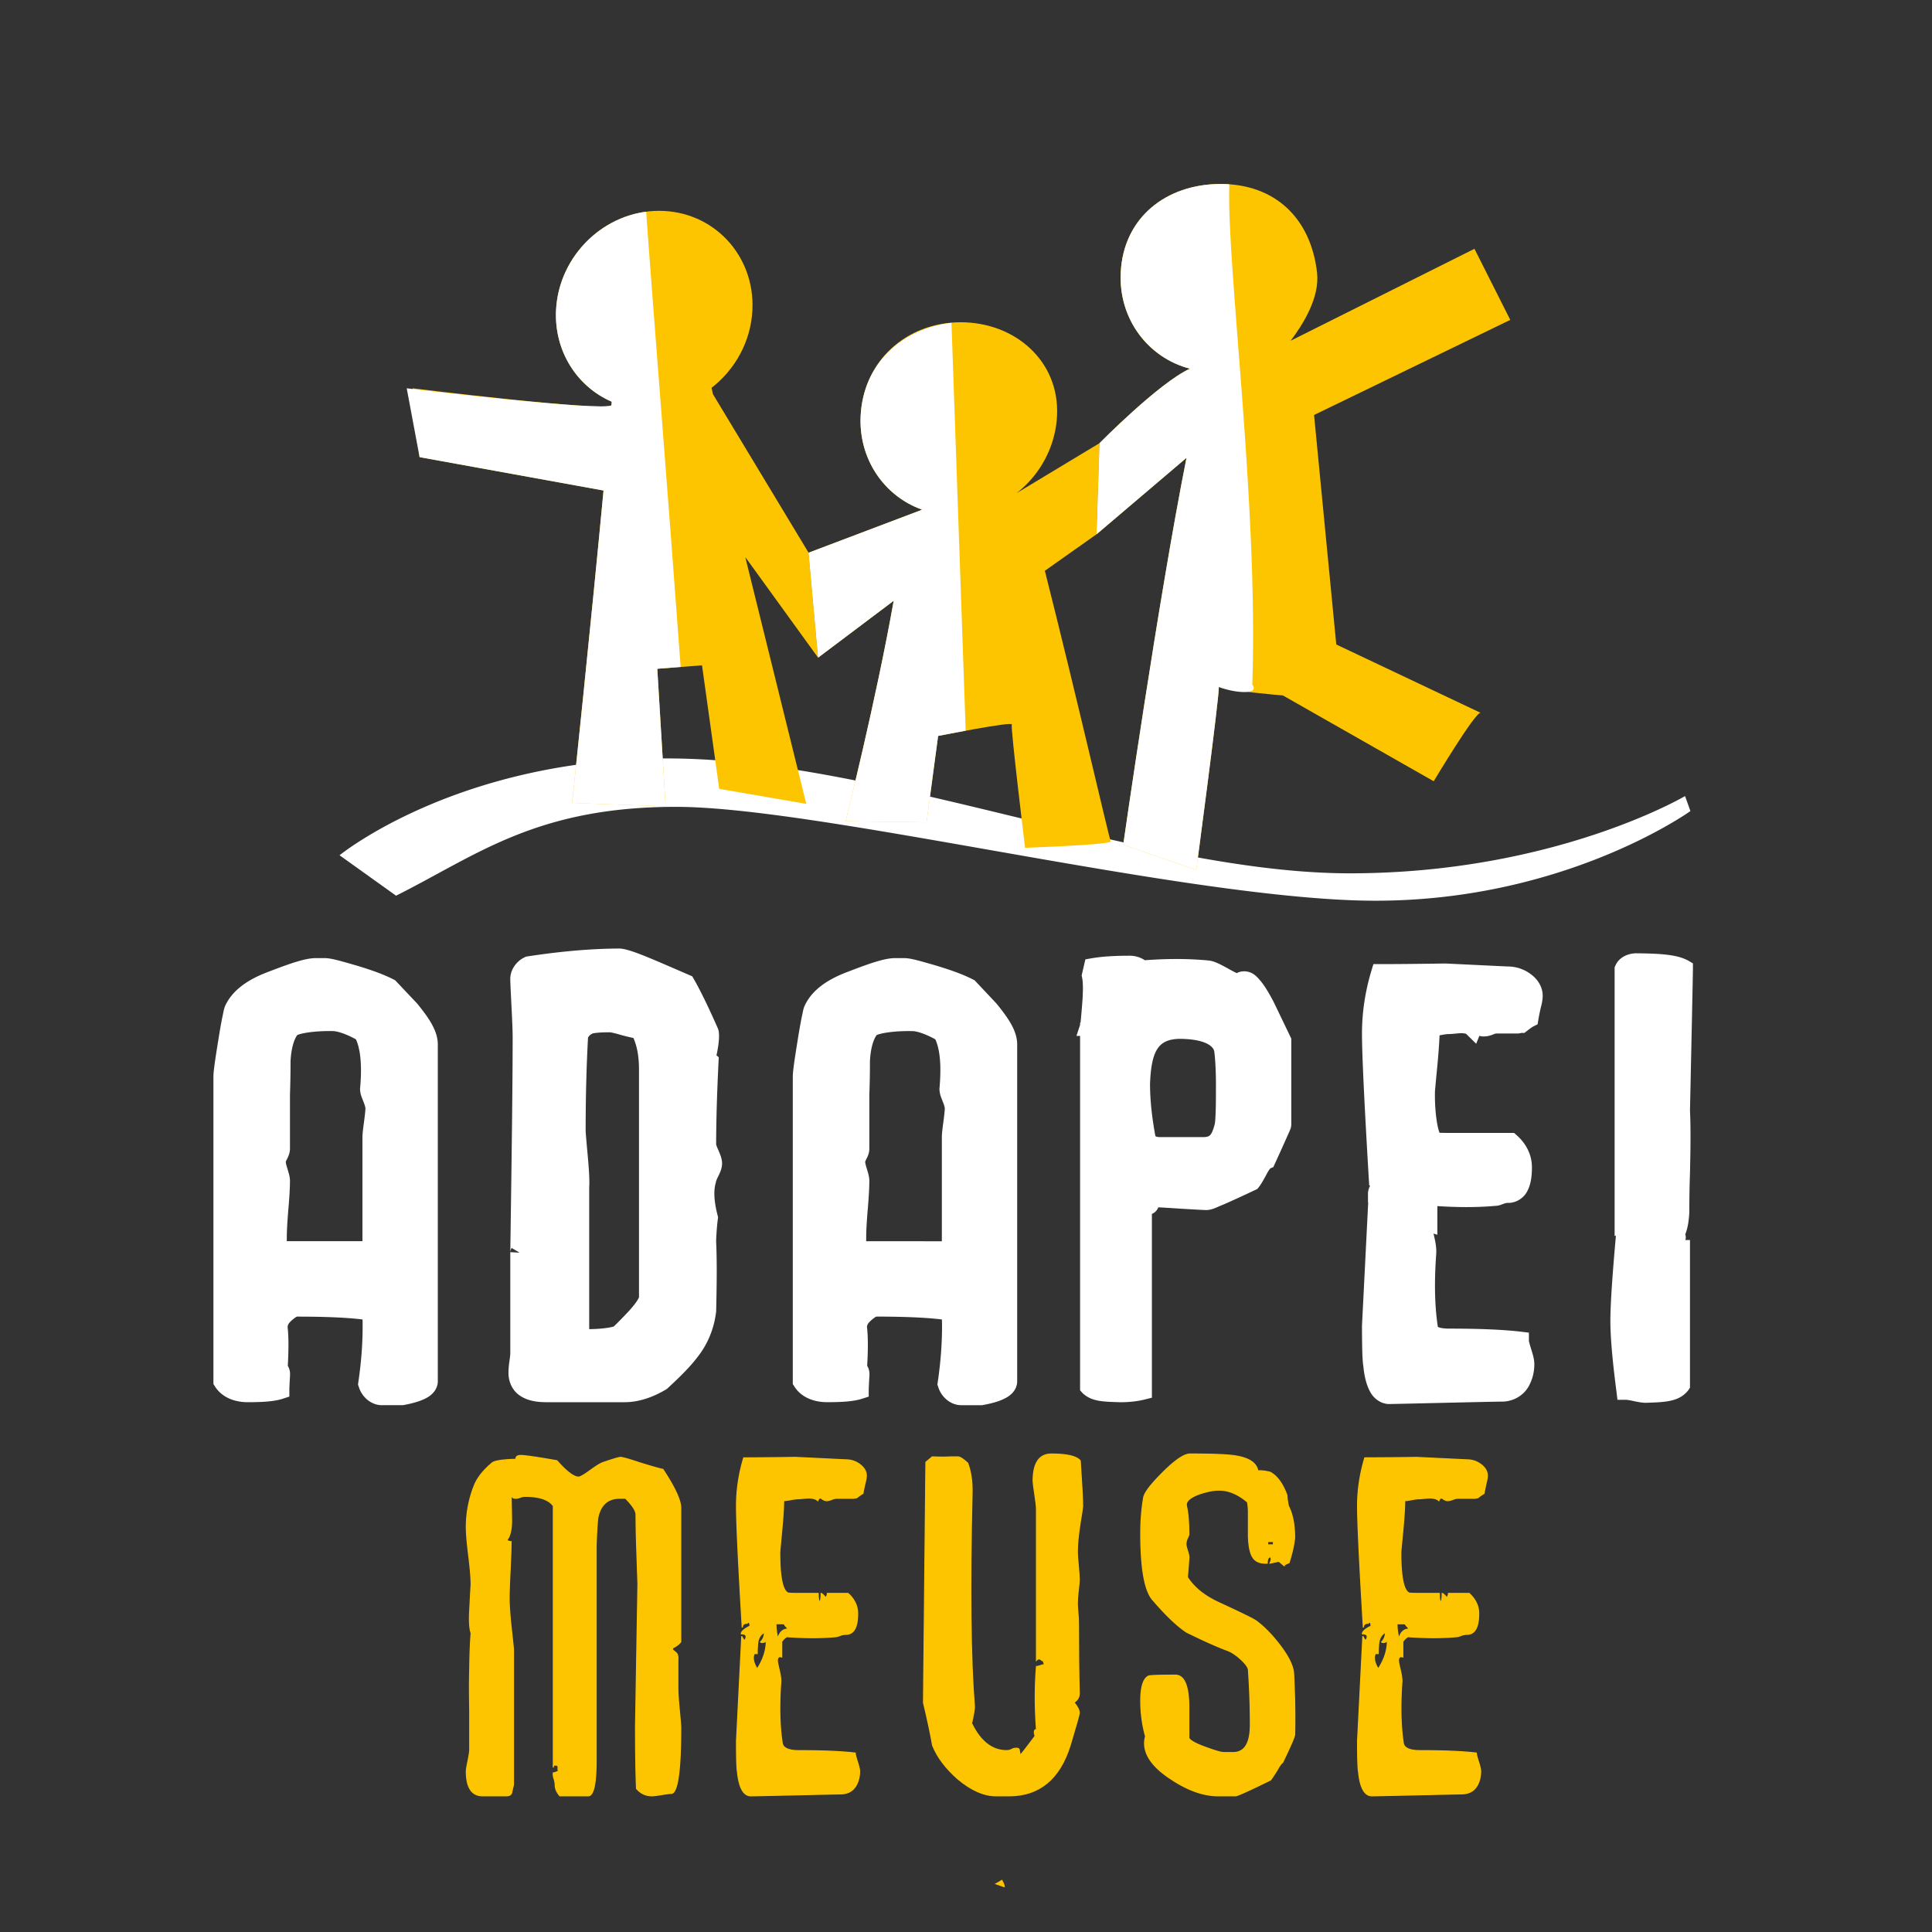 <svg width="512" height="512" fill="none" xmlns="http://www.w3.org/2000/svg"><rect width="100%" height="100%" fill="#333333" stroke="none"/><path d="M76.169 309.71c-.354-1.042-.445-1.77-.435-1.77 0-.01.01-.182.263-.638.445-.88.82-1.71.85-2.863v-14.317c.1-2.904.151-5.919.151-8.894.172-3.41.921-5.747 1.781-6.92.87-.436 4.29-1.144 9.339-1.063 1.123-.01 3.329.617 6.202 2.186.81 1.71 1.346 4.472 1.346 8.236 0 1.477-.08 3.126-.253 4.917.081 1.538.415 2.054.91 3.4.416 1.001.547 1.71.517 1.73.01.344-.112 1.659-.365 3.561-.273 2.014-.414 3.198-.424 4.058v27.591H75.996c.01-.334.01-.698.01-1.113 0-1.568.141-4.006.404-7.264.294-3.329.436-5.859.436-7.69-.04-1.062-.284-1.841-.678-3.147zm34.35-43.8c-1.902-2.004-3.703-3.916-5.494-5.808l-.293-.314-.375-.192c-2.489-1.295-5.868-2.54-10.3-3.845-4.047-1.163-6.172-1.781-7.841-1.841h-2.702c-2.711.06-6.425 1.325-12.516 3.673-5.342 2.013-9.258 4.765-11.19 8.691-.476.961-.506 1.578-.86 3.177-.314 1.477-.668 3.541-1.093 6.172-.86 5.322-1.285 8.236-1.295 9.683v81.48l.405.627c1.831 2.914 5.23 4.24 8.924 4.179 4.027 0 6.89-.223 9.045-.911l1.75-.576v-1.832c0-.263.041-1.477.153-3.339.01-.152.03-.354.03-.637a4.182 4.182 0 00-.597-2.348c.111-2.033.172-3.865.172-5.494 0-1.831-.06-3.42-.233-4.796.05-.495.213-.941 1.052-1.699a9.92 9.92 0 011.275-.982c.05-.02.112-.04.142-.061 7.65 0 13.497.264 17.403.759.02.597.02 1.194.02 1.801 0 4.725-.374 9.663-1.143 14.833l-.081.617.202.587c.79 2.692 3.278 4.877 6.132 4.877.071 0 .151 0 .232-.01h5.322l.203-.03c2.469-.456 4.411-1.012 6-1.852 1.497-.779 3.045-2.287 3.055-4.452v-89.453c-.101-3.41-2.134-6.546-5.504-10.684zM135.231 331.904l1.478.05-1.478-.071v.021zm34.108 11.959l-.061.051c-.202.576-1.254 2.094-3.055 3.996a149.463 149.463 0 01-2.914 2.995c-.294.283-.526.496-.678.638-1.346.384-3.531.647-6.415.698-.02-.021-.04-.051-.071-.081v-37.578c.021-.233.041-.678.041-1.174 0-1.74-.152-4.138-.445-7.305-.365-3.926-.557-6.334-.537-6.415 0-8.712.203-16.948.628-24.708l-.01-.01a2.33 2.33 0 01.364-.476c.111-.121.202-.212.283-.303h.02l.506-.284h.01-.01.01c.213-.121 2.014-.364 4.634-.334.01-.04 1.164.172 2.935.709 1.274.344 2.347.607 3.278.789.931 2.034 1.487 4.796 1.487 8.317v60.475zm-32.205-11.909l-1.903-.172c0-.03 0-.061.021-.162.02-.081.02-.141.091-.354.03-.101.071-.243.243-.546l2.084 1.234h-.536zm52.573-18.607l.04-.192c-.01-.03.182-.648.617-1.467.547-1.133.972-2.084 1.002-3.38-.051-1.325-.455-2.256-1.022-3.581a12.388 12.388 0 01-.496-1.214c-.03-.102-.05-.183-.06-.223 0-5.848.202-13.123.627-21.825l.061-1.295-.597-.475c.435-2.095.667-3.734.678-5.1-.011-.667-.041-1.275-.274-1.963-2.549-5.787-4.644-10.077-6.404-13.163l-.425-.729-.759-.333c-10.584-4.574-15.562-6.82-18.364-7.032-7.275 0-15.45.698-24.567 2.084l-.425.071-.384.202c-2.176 1.052-3.815 3.39-3.724 5.889 0 .708.112 2.934.314 7.022.213 4.047.314 6.829.314 8.195 0 7.184-.101 18.698-.314 34.553-.101 7.528-.182 13.164-.233 16.927-.03 1.893-.05 3.299-.06 4.24 0 .475-.021.83-.021 1.052v.273l1.498.071h-1.498v26.803c0 .141-.07.9-.222 1.942-.172 1.174-.253 2.135-.253 2.975-.061 2.358.951 4.735 2.904 6.101 1.922 1.356 4.31 1.811 7.082 1.821h20.773c3.632 0 7.305-1.194 10.967-3.359l.243-.152.172-.161c3.653-3.339 6.273-6.051 7.953-8.297 2.661-3.349 4.33-7.366 4.907-11.798l.02-.141.011-.132c.091-4.037.151-7.609.151-10.735 0-3.116-.06-5.777-.162-8.014.092-2.256.253-4.259.456-5.726l.06-.476-.111-.486c-.597-2.266-.87-4.229-.87-5.827 0-1.113.142-2.054.364-2.833l.031-.112zM229.716 309.71c-.354-1.042-.445-1.77-.435-1.77 0-.01 0-.182.243-.638.465-.88.84-1.72.86-2.863v-14.317c.111-2.904.162-5.899.162-8.904.162-3.389.911-5.737 1.781-6.91.87-.436 4.29-1.144 9.328-1.053 1.134-.04 3.329.607 6.203 2.166.819 1.709 1.366 4.482 1.346 8.246 0 1.477-.081 3.126-.243 4.917.081 1.538.404 2.064.9 3.4.425.991.536 1.72.526 1.74 0 .324-.121 1.649-.374 3.551-.273 2.014-.405 3.198-.415 4.058v27.612l-20.054-.011c0-.344.01-.708.01-1.113 0-1.578.132-4.016.405-7.264.283-3.339.425-5.859.425-7.68-.03-1.092-.283-1.882-.668-3.167zm34.341-43.78c-1.892-2.024-3.703-3.936-5.494-5.838l-.304-.314-.364-.182c-2.489-1.295-5.869-2.54-10.29-3.845-4.057-1.163-6.172-1.791-7.852-1.841h-2.701c-2.702.06-6.425 1.325-12.496 3.673-5.352 2.013-9.268 4.765-11.19 8.691-.486.951-.516 1.578-.881 3.177-.303 1.497-.667 3.541-1.092 6.172-.85 5.322-1.285 8.236-1.295 9.693v81.48l.404.627c1.832 2.904 5.221 4.219 8.924 4.169 4.017-.01 6.891-.223 9.046-.911l1.75-.566v-1.842c0-.263.051-1.477.162-3.339.01-.152.03-.354.03-.637a4.242 4.242 0 00-.607-2.358c.122-2.033.182-3.855.182-5.484 0-1.831-.07-3.42-.232-4.796.03-.495.202-.941 1.042-1.699.556-.496 1.012-.82 1.275-.972.06-.03.111-.06.152-.081 7.639.01 13.497.274 17.392.769.01.587.031 1.184.031 1.761 0 4.735-.375 9.693-1.144 14.883l-.091.607.213.587c.779 2.692 3.278 4.877 6.131 4.877h5.535l.212-.05c2.479-.446 4.422-1.002 5.99-1.852 1.508-.759 3.066-2.277 3.066-4.442v-89.453c-.101-3.41-2.135-6.546-5.504-10.664zM321.95 297.775c-.84 3.258-1.427 3.46-2.732 3.561h-12.041c-.516-.03-.748-.081-.991-.273-.941-5.079-1.417-9.693-1.417-13.841.354-9.268 2.479-11.707 7.639-11.919 6.091 0 8.722 1.538 9.279 2.985.151.081.617 4.3.546 10.674.01 4.685-.111 7.801-.283 8.813zm20.013-23.039c-1.487-3.076-2.954-6.152-4.442-9.227-1.244-2.378-2.327-4.169-3.399-5.484-1.103-1.275-2.085-2.489-4.27-2.621-.425.01-.82 0-1.467.213-.152.02-.365.121-.597.283a26.613 26.613 0 01-2.166-1.133c-2.205-1.204-3.531-1.933-5.109-2.206a90.47 90.47 0 00-8.712-.415c-2.701 0-5.494.111-8.408.324a7.202 7.202 0 00-3.996-1.194c-4.108 0-7.457.212-10.118.678l-1.639.283-.86 3.693-.132.547.111.556c.132.567.223 1.528.223 2.823 0 .87-.03 1.862-.101 2.985a257 257 0 01-.405 4.937c-.04.547-.091.972-.121 1.255h-.122v.556l-.961 2.935h.961v93.925l.658.728c2.378 2.257 5.302 2.277 9.966 2.429 2.378 0 4.533-.233 6.486-.719l1.922-.475v-48.718a2.866 2.866 0 001.093-.749c.283-.324.475-.658.607-.992 1.204.061 3.066.172 5.514.334 4.321.263 6.627.395 7.376.395 1.68-.162 2.216-.617 4.412-1.487 2.013-.871 4.796-2.145 8.408-3.855l.516-.243.364-.435c.688-.881 1.346-2.054 2.337-3.916.273-.476.547-.85.708-1.052.031-.031.061-.061.071-.081l.769-.314.425-.921a673.027 673.027 0 003.096-6.849c.344-.78.607-1.366.8-1.781a4.44 4.44 0 01.202-.506c.061-.385.061.273.243-1.133v-22.857l-.243-.516zM405.793 258.252a10.18 10.18 0 00-6.313-2.125l-16.371-.789c-8.084.121-13.781.162-17.251.162h-1.892l-.547 1.811c-1.649 5.504-2.479 11.039-2.479 16.583 0 5.545.638 18.89 1.913 40.28l.263-.01c-.284.516-.486 1.133-.587 1.932v2.53h.061l-1.65 32.701c.021 5.828.081 9.066.365 10.735.253 2.641.779 4.897 1.78 6.739.921 1.791 2.864 3.278 5.039 3.278h.111c.638 0 5.454-.111 14.722-.324 9.238-.212 14.246-.313 14.782-.313 3.228.101 6.304-1.66 7.65-4.584.829-1.639 1.234-3.48 1.224-5.413-.02-1.224-.344-2.337-.84-3.936-.222-.718-.394-1.275-.485-1.669-.051-.193-.092-.344-.102-.435l-.01.01v-2.246l-2.226-.274c-4.644-.536-10.877-.799-18.809-.799-1.558.01-2.6-.212-2.985-.405-.05-.03-.081-.04-.111-.06-.506-3.269-.759-6.921-.759-10.978 0-2.591.111-5.373.324-8.307 0-.152.02-.425.02-.729 0-1.173-.202-2.438-.577-4.006-.05-.253-.111-.486-.162-.709l1.022.334v-7.609c2.692.172 5.262.263 7.71.263 2.722 0 5.312-.111 7.73-.333.749-.011 1.356-.253 2.186-.567.435-.162.759-.212 1.022-.212 2.044.08 4.158-1.164 5.109-2.975.992-1.791 1.295-3.875 1.306-6.374.03-3.269-1.457-6.304-4.007-8.55l-.719-.648h-17.635c-.921 0-1.639-.02-2.095-.03h-.01c-.475-.982-1.335-5.029-1.234-11.008 0 0 .05-.597.152-1.68.101-1.184.273-2.874.485-5.099.304-3.269.496-5.92.587-8.034.091-.02.192-.041.294-.061 1.021-.202 1.77-.273 1.983-.273.485 0 1.113-.051 2.428-.172a9.925 9.925 0 011.103-.071c.273 0 .496.02.658.051.546.071.495.141.536.091l2.701 2.661.85-2.095c.314.091.668.152 1.083.162.961 0 1.862-.222 2.722-.597.414-.172.657-.192.769-.192h5.797l.243-.04c.253-.051.445-.102.556-.112h.769l.688-.536c.891-.698 1.548-1.133 1.65-1.164l1.153-.586.213-1.275c.081-.526.283-1.589.607-3.046.313-1.163.526-2.185.526-3.217.02-2.277-1.255-4.331-3.036-5.656zM448.642 255.307l-1.255-.739c-2.843-1.548-6.961-1.861-13.487-1.932-2.236-.071-4.796.931-5.798 3.248l-.212.475v71.18l.344-.071c-.971 10.887-1.467 18.344-1.467 22.564 0 4.33.546 10.522 1.609 18.718l.273 2.216h2.236c.141-.021.951.081 2.084.344 1.305.263 2.226.435 3.157.445 5.383-.162 8.944-.304 11.332-3.38l.405-.627v-39.126h-1.214c.05-.192.081-.395.101-.617a3.1 3.1 0 00-.132-.911c.668-1.639.951-3.642 1.073-5.808 0-3.581.05-6.991.172-10.35.081-3.633.141-6.81.141-9.562 0-2.762-.04-5.079-.141-7.001.516-23.94.779-36.456.779-37.609v-1.457zM104.962 237.368l-14.975-10.715s31.386-25.659 87.015-25.659c55.618 0 126.515 30.445 180.707 30.445 54.202 0 88.846-20.469 88.846-20.469l1.426 3.967s-35.483 25.527-89.018 23.666c-50.6-1.771-142.744-24.779-179.827-24.779-37.082 0-52.775 12.829-74.174 23.544z" fill="#fff"/><path d="M197.506 147.625l19.295 26.661-2.52-27.815-25.325-41.979-.395-1.71c6.213-4.806 10.432-12.253 10.837-20.59.698-14.53-10.351-26.317-24.729-26.317-14.367 0-26.59 11.787-27.308 26.317-.526 10.917 5.595 20.297 14.762 24.273-.02.273-.04.607-.081.931-2.175 1.74-52.694-4.493-52.694-4.493l1.851 18.243 48.749 8.843c-3.37 35.879-8.327 82.796-8.327 82.796l24.768.9-2.205-36.455 11.858-.911 4.563 32.742 23.069 3.977-16.168-65.413z" fill="#FDC500"/><path d="M294.352 222.957c-.405-.648-8.934-38.013-17.454-71.696l13.69-9.673.809-24.151-27.773 16.745c9.227-4.108 15.976-13.315 16.502-24 .698-14.53-11.16-24.779-25.528-24.779-14.357 0-25.801 10.25-26.519 24.779-.556 11.524 6.273 21.329 16.3 24.88l-.587.233-29.514 11.18 2.52 27.804 20.043-15.075c-4.755 26.751-12.759 58.431-12.759 58.431l21.461.293 3.065-22.897s19.862-3.936 19.528-3.035c-.344.921 3.521 32.681 3.521 32.681s23.261-.82 22.695-1.72" fill="#FDC500"/><path d="M390.745 65.935l-48.708 24.364c3.258-4.32 7.76-11.413 6.991-18.091-1.669-14.459-11.2-23.453-25.578-23.453-14.377 0-25.74 8.913-26.448 23.453-.607 12.283 7.214 22.604 18.344 25.497-8.176 3.714-23.95 19.73-23.95 19.73l-.799 24.162 23.838-20.276c-7.427 37.274-16.765 102.535-16.765 102.535l19.345 6.678s6.162-46.148 5.98-48.495c1.396.92 17.008 2.276 17.008 2.276l39.946 22.725s11.039-18.465 12.435-18.131l-38.256-18.111-5.889-60.82 51.996-25.203-9.49-18.84z" fill="#FDC500"/><path d="M180.382 176.755c-3.319-45.43-7.376-95.777-9.147-120.657-12.829 1.7-23.22 12.738-23.878 26.094-.526 10.917 5.595 20.297 14.762 24.273-.02.283-.04.607-.081.941-2.175 1.73-54.253-4.503-54.253-4.503l3.41 18.243 48.749 8.843c-3.37 35.879-8.317 82.806-8.317 82.806l24.758.89-2.195-36.455 6.192-.475zM252.151 85.554c-13.326 1.508-23.383 10.938-24.071 24.638-.566 11.514 6.273 21.318 16.29 24.88l-.577.232-29.514 11.171 2.52 27.814 20.043-15.086c-4.755 26.752-12.758 58.431-12.758 58.431l21.46.294 3.065-22.897s3.37-.658 7.306-1.397l-3.764-108.08zM331.874 181.437c1.619-48.849-6.85-110.903-6.091-132.606-.769-.05-1.558-.07-2.337-.07-14.378 0-25.74 8.913-26.438 23.442-.617 12.284 7.204 22.604 18.333 25.508-8.165 3.713-23.949 19.73-23.949 19.73l-.799 24.152 23.848-20.267c-7.437 37.275-16.776 102.536-16.776 102.536l19.356 6.668s6.152-46.149 5.98-48.496c4.108 1.659 10.978 2.196 8.873-.597z" fill="#fff"/><path d="M180.406 457.667c0 11.747-.85 17.605-2.55 17.605-.424 0-1.274.111-2.549.324-1.275.212-2.125.313-2.55.313-1.609 0-2.965-.637-4.067-1.912-.172-3.906-.263-9.44-.263-16.583l.637-37.771c0 .334-.081-2.084-.253-7.285-.172-4.745-.253-8.418-.253-10.968 0-1.011-.941-2.468-2.803-4.34h-1.527c-3.056 0-4.968 1.629-5.737 4.856-.172.769-.334 3.248-.506 7.417v57.136c0 6.304-.698 9.45-2.095 9.45H148.363c-.82-.951-1.225-1.892-1.225-2.843 0-.435-.101-.991-.303-1.69-.213-.677-.273-1.193-.192-1.548.313 0 .779-.161 1.406-.516-.142-.172-.202-.475-.162-.9.041-.425-.162-.648-.587-.648-.435 0-.657.041-.657.122-.081 0-.081.05 0 .131v.395-69.318a4.256 4.256 0 00-1.397-1.275c-1.356-.85-3.399-1.275-6.121-1.275-.415 0-.84.091-1.265.253-.435.172-.86.253-1.275.253-.506 0-.809-.182-.89-.567-.091-.384-.182-.577-.253-.577 0-.252.04 1.882.121 6.395.081 2.813-.344 4.776-1.275 5.879.425.253.81.374 1.154.374 0 1.629-.091 4.189-.263 7.68-.172 3.49-.253 5.959-.253 7.406 0 1.791.192 4.462.577 7.993.384 3.531.576 5.383.576 5.555v35.787a50.007 50.007 0 00-.455 1.983c-.121.638-.617.951-1.457.951h-6.253c-2.883 0-4.33-2.165-4.33-6.495 0-.425.151-1.366.455-2.813.293-1.447.445-2.418.445-2.934v-10.331c-.091-4.604-.091-8.256 0-10.978.041-3.996.172-7.184.375-9.561-.425-1.194-.547-3.228-.375-6.122.253-4.937.375-7.113.375-6.516 0-1.78-.203-4.381-.628-7.78-.425-3.4-.647-5.95-.647-7.65 0-3.996.769-7.821 2.296-11.484.86-1.871 2.348-3.703 4.483-5.494.587-.586 2.711-.92 6.384-1.022-.091-.667.334-1.011 1.275-1.011 1.103 0 4.29.465 9.572 1.396 2.549 2.894 4.472 4.341 5.737 4.341.435 0 1.426-.577 3.005-1.72 1.578-1.154 2.701-1.842 3.379-2.105 2.732-.941 4.3-1.406 4.725-1.406.516 0 2.175.465 4.988 1.406 3.319 1.022 5.403 1.619 6.253 1.781 3.147 4.775 4.725 8.175 4.725 10.219v35.463c-.425.597-1.153 1.144-2.165 1.66v.496c.253.182.577.435.951.779.385.334.536 1.022.445 2.033v7.407c0 1.103.132 2.995.385 5.676.253 2.671.384 4.189.384 4.523z" fill="#FDC500"/><path d="M180.406 457.667c0 11.747-.85 17.605-2.55 17.605-.424 0-1.274.111-2.549.324-1.275.212-2.125.313-2.55.313-1.609 0-2.965-.637-4.067-1.912-.172-3.906-.263-9.44-.263-16.583l.637-37.771c0 .334-.081-2.084-.253-7.285-.172-4.745-.253-8.418-.253-10.968 0-1.011-.941-2.468-2.803-4.34h-1.527c-3.056 0-4.968 1.629-5.737 4.856-.172.769-.334 3.248-.506 7.417v57.136c0 6.304-.698 9.45-2.095 9.45H148.363c-.82-.951-1.225-1.892-1.225-2.843 0-.435-.101-.991-.303-1.69-.213-.677-.273-1.193-.192-1.548.313 0 .779-.161 1.406-.516-.142-.172-.202-.475-.162-.9.041-.425-.162-.648-.587-.648-.435 0-.657.041-.657.122-.081 0-.081.05 0 .131v.395-69.318a4.256 4.256 0 00-1.397-1.275c-1.356-.85-3.399-1.275-6.121-1.275-.415 0-.84.091-1.265.253-.435.172-.86.253-1.275.253-.506 0-.809-.182-.89-.567-.091-.384-.182-.577-.253-.577 0-.252.04 1.882.121 6.395.081 2.813-.344 4.776-1.275 5.879.425.253.81.374 1.154.374 0 1.629-.091 4.189-.263 7.68-.172 3.49-.253 5.959-.253 7.406 0 1.791.192 4.462.577 7.993.384 3.531.576 5.383.576 5.555v35.787a50.007 50.007 0 00-.455 1.983c-.121.638-.617.951-1.457.951h-6.253c-2.883 0-4.33-2.165-4.33-6.495 0-.425.151-1.366.455-2.813.293-1.447.445-2.418.445-2.934v-10.331c-.091-4.604-.091-8.256 0-10.978.041-3.996.172-7.184.375-9.561-.425-1.194-.547-3.228-.375-6.122.253-4.937.375-7.113.375-6.516 0-1.78-.203-4.381-.628-7.78-.425-3.4-.647-5.95-.647-7.65 0-3.996.769-7.821 2.296-11.484.86-1.871 2.348-3.703 4.483-5.494.587-.586 2.711-.92 6.384-1.022-.091-.667.334-1.011 1.275-1.011 1.103 0 4.29.465 9.572 1.396 2.549 2.894 4.472 4.341 5.737 4.341.435 0 1.426-.577 3.005-1.72 1.578-1.154 2.701-1.842 3.379-2.105 2.732-.941 4.3-1.406 4.725-1.406.516 0 2.175.465 4.988 1.406 3.319 1.022 5.403 1.619 6.253 1.781 3.147 4.775 4.725 8.175 4.725 10.219v35.463c-.425.597-1.153 1.144-2.165 1.66v.496c.253.182.577.435.951.779.385.334.536 1.022.445 2.033v7.407c0 1.103.132 2.995.385 5.676.253 2.671.384 4.189.384 4.523z" stroke="#FDC500" stroke-width=".289"/><path d="M208.942 431.709c-.769-.769-1.143-1.234-1.143-1.406h-2.166c0 1.275.162 2.59.506 3.946.425-1.69 1.356-2.54 2.803-2.54zm-5.868 3.177c-.678.436-1.184.517-1.518.253.678-.677 1.022-1.517 1.022-2.539-1.022.516-1.629 1.487-1.791 2.924a31.262 31.262 0 00-.122 2.681h-.768c-.516 1.103-.253 2.469.768 4.078 1.609-2.459 2.409-4.928 2.409-7.397zm21.025-48.019c1.447 0 2.721.425 3.824 1.274 1.103.85 1.66 1.832 1.66 2.925 0 .516-.132 1.234-.385 2.165-.253 1.194-.435 2.033-.506 2.549-.344.173-.89.557-1.659 1.144-.091 0-.344.05-.769.131h-4.462c-.425 0-.88.112-1.396.314-.506.212-.972.324-1.397.324-.354 0-.809-.213-1.406-.638-.334-.172-.637.041-.89.638-.344-.334-.85-.557-1.528-.638-.516-.081-1.144-.081-1.913 0-1.021.081-1.618.132-1.79.132-.415 0-1.073.081-1.973.253-.891.162-1.508.253-1.842.253 0 1.77-.172 4.462-.506 8.044-.344 3.591-.516 5.473-.516 5.645 0 6.506.719 10.098 2.165 10.766.172.091 1.022.131 2.55.131h5.474c0 1.275.132 2.044.385 2.297.252-.253.384-1.022.384-2.297.172 0 .597.385 1.275 1.144.253-.415.384-.8.384-1.144h5.474c1.7 1.528 2.55 3.309 2.55 5.353 0 3.652-1.042 5.484-3.127 5.484a4.4 4.4 0 00-1.558.303c-.546.223-.941.324-1.194.324-3.753.344-8.043.344-12.88 0-.496.263-.951.688-1.366 1.285v4.088c-.769-.253-1.153.091-1.153 1.022 0 .263.182 1.113.516 2.57.344 1.447.465 2.509.384 3.187-.435 6.243-.303 11.565.385 15.996.172 1.366 1.659 2.054 4.482 2.054 6.324 0 11.282.213 14.873.638 0 .334.183 1.103.567 2.286.385 1.194.587 2.034.587 2.55 0 1.275-.263 2.418-.769 3.43-.85 1.71-2.297 2.55-4.341 2.55-.506 0-4.472.091-11.909.263-7.426.162-11.352.253-11.777.253-1.953 0-3.136-2.125-3.572-6.374-.172-.931-.252-3.643-.252-8.145l1.396-27.774c.091.253.303.627.637 1.143.344-.263.516-.597.516-1.022 0-.506-.425-.769-1.275-.769 0-.587.759-1.265 2.297-2.034 0-1.011-.263-1.274-.769-.758-.85 0-1.275.394-1.275 1.143-1.022-17.16-1.527-27.895-1.527-32.236 0-4.239.637-8.489 1.912-12.738 2.803 0 7.386-.041 13.75-.132l13.255.648z" fill="#FDC500"/><path d="M208.942 431.709c-.769-.769-1.143-1.234-1.143-1.406h-2.166c0 1.275.162 2.59.506 3.946.425-1.69 1.356-2.54 2.803-2.54zm-5.868 3.177c-.678.436-1.184.517-1.518.253.678-.677 1.022-1.517 1.022-2.539-1.022.516-1.629 1.487-1.791 2.924a31.262 31.262 0 00-.122 2.681h-.768c-.516 1.103-.253 2.469.768 4.078 1.609-2.459 2.409-4.928 2.409-7.397v0zm21.025-48.019c1.447 0 2.721.425 3.824 1.274 1.103.85 1.66 1.832 1.66 2.925 0 .516-.132 1.234-.385 2.165-.253 1.194-.435 2.033-.506 2.549-.344.173-.89.557-1.659 1.144-.091 0-.344.05-.769.131h-4.462c-.425 0-.88.112-1.396.314-.506.212-.972.324-1.397.324-.354 0-.809-.213-1.406-.638-.334-.172-.637.041-.89.638-.344-.334-.85-.557-1.528-.638-.516-.081-1.144-.081-1.913 0-1.021.081-1.618.132-1.79.132-.415 0-1.073.081-1.973.253-.891.162-1.508.253-1.842.253 0 1.77-.172 4.462-.506 8.044-.344 3.591-.516 5.473-.516 5.645 0 6.506.719 10.098 2.165 10.766.172.091 1.022.131 2.55.131h5.474c0 1.275.132 2.044.385 2.297.252-.253.384-1.022.384-2.297.172 0 .597.385 1.275 1.144.253-.415.384-.8.384-1.144h5.474c1.7 1.528 2.55 3.309 2.55 5.353 0 3.652-1.042 5.484-3.127 5.484a4.4 4.4 0 00-1.558.303c-.546.223-.941.324-1.194.324-3.753.344-8.043.344-12.88 0-.496.263-.951.688-1.366 1.285v4.088c-.769-.253-1.153.091-1.153 1.022 0 .263.182 1.113.516 2.57.344 1.447.465 2.509.384 3.187-.435 6.243-.303 11.565.385 15.996.172 1.366 1.659 2.054 4.482 2.054 6.324 0 11.282.213 14.873.638 0 .334.183 1.103.567 2.286.385 1.194.587 2.034.587 2.55 0 1.275-.263 2.418-.769 3.43-.85 1.71-2.297 2.55-4.341 2.55-.506 0-4.472.091-11.909.263-7.426.162-11.352.253-11.777.253-1.953 0-3.136-2.125-3.572-6.374-.172-.931-.252-3.643-.252-8.145l1.396-27.774c.091.253.303.627.637 1.143.344-.263.516-.597.516-1.022 0-.506-.425-.769-1.275-.769 0-.587.759-1.265 2.297-2.034 0-1.011-.263-1.274-.769-.758-.85 0-1.275.394-1.275 1.143-1.022-17.16-1.527-27.895-1.527-32.236 0-4.239.637-8.489 1.912-12.738 2.803 0 7.386-.041 13.75-.132l13.255.648z" stroke="#FDC500" stroke-width=".289"/><path d="M266.138 499.991l-2.165-.759c.344-.172.849-.475 1.527-.9.425.769.638 1.315.638 1.659zm20.772-100.755c0 .182-.233 1.751-.718 4.725-.446 2.975-.688 5.393-.688 7.275 0 .668.081 1.892.253 3.633.172 1.74.263 2.994.263 3.763 0 .425-.091 1.356-.263 2.813-.172 1.437-.253 2.59-.253 3.44 0 .435.04 1.235.151 2.419.102 1.193.152 2.084.152 2.681 0 7.234.071 13.487.213 18.748 0 1.032-.476 1.842-1.407 2.429.931 1.113 1.407 2.044 1.407 2.802 0 .344-.81 3.198-2.408 8.56-2.793 8.924-8.196 13.386-16.209 13.386h-3.42c-3.208 0-6.577-1.477-10.128-4.452-3.208-2.812-5.444-5.777-6.709-8.924-.425-2.549-1.224-6.323-2.408-11.332l.638-63.703 1.659-1.396c1.862.081 3.481.081 4.836 0h2.044c.496 0 1.346.546 2.54 1.649.85 2.287 1.224 4.908 1.153 7.872-.597 25.315-.384 44.185.628 56.63 0 .759-.253 2.247-.759 4.442 2.337 4.837 5.443 7.245 9.288 7.245.496 0 .941-.112 1.326-.324.374-.213.809-.314 1.305-.314.506 0 .749.213.749.638.091.678.182 1.062.263 1.143.242-.172 1.538-1.821 3.895-4.968-.334-1.184-.223-1.781.374-1.781-.435-5.949-.435-11.504 0-16.684.263 0 .618-.091 1.083-.263.455-.162.83-.253 1.072-.253.172-.162.264-.162.264 0l-.122.121c-.162-.071-.324-.465-.486-1.143-.08.081-.242.02-.485-.182-.233-.223-.445-.324-.597-.324-.253 0-.486.121-.729.384v-40.097c0-.678-.151-1.973-.445-3.895-.293-1.913-.445-3.086-.445-3.511 0-4.766 1.609-7.154 4.836-7.154 4.159 0 6.698.597 7.65 1.791.414 6.202.637 10.239.637 12.111" fill="#FDC500"/><path d="M266.138 499.991l-2.165-.759c.344-.172.849-.475 1.527-.9.425.769.638 1.315.638 1.659zm20.772-100.755c0 .182-.233 1.751-.718 4.725-.446 2.975-.688 5.393-.688 7.275 0 .668.081 1.892.253 3.633.172 1.74.263 2.994.263 3.763 0 .425-.091 1.356-.263 2.813-.172 1.437-.253 2.59-.253 3.44 0 .435.04 1.235.151 2.419.102 1.193.152 2.084.152 2.681 0 7.234.071 13.487.213 18.748 0 1.032-.476 1.842-1.407 2.429.931 1.113 1.407 2.044 1.407 2.802 0 .344-.81 3.198-2.408 8.56-2.793 8.924-8.196 13.386-16.209 13.386h-3.42c-3.208 0-6.577-1.477-10.128-4.452-3.208-2.812-5.444-5.777-6.709-8.924-.425-2.549-1.224-6.323-2.408-11.332l.638-63.703 1.659-1.396c1.862.081 3.481.081 4.836 0h2.044c.496 0 1.346.546 2.54 1.649.85 2.287 1.224 4.908 1.153 7.872-.597 25.315-.384 44.185.628 56.63 0 .759-.253 2.247-.759 4.442 2.337 4.837 5.443 7.245 9.288 7.245.496 0 .941-.112 1.326-.324.374-.213.809-.314 1.305-.314.506 0 .749.213.749.638.091.678.182 1.062.263 1.143.242-.172 1.538-1.821 3.895-4.968-.334-1.184-.223-1.781.374-1.781-.435-5.949-.435-11.504 0-16.684.263 0 .618-.091 1.083-.263.455-.162.83-.253 1.072-.253.172-.162.264-.162.264 0l-.122.121c-.162-.071-.324-.465-.486-1.143-.08.081-.242.02-.485-.182-.233-.223-.445-.324-.597-.324-.253 0-.486.121-.729.384v-40.097c0-.678-.151-1.973-.445-3.895-.293-1.913-.445-3.086-.445-3.511 0-4.766 1.609-7.154 4.836-7.154 4.159 0 6.698.597 7.65 1.791.414 6.202.637 10.239.637 12.111v0z" stroke="#FDC500" stroke-width=".289"/><path d="M337.475 408.514h-1.528v.891h1.528v-.891zm5.352 35.241c0-.587.091 1.579.263 6.516.071 4.169.071 7.315 0 9.44 0 .506-1.072 2.985-3.197 7.397-.334.172-.799.809-1.396 1.912-.85 1.366-1.447 2.256-1.781 2.691-5.697 2.792-8.793 4.199-9.309 4.199h-4.583c-3.815 0-7.943-1.436-12.354-4.35-4.756-3.066-7.143-6.263-7.143-9.592 0-.587.091-1.194.263-1.791a35.211 35.211 0 01-1.275-9.46c0-3.663.688-5.839 2.033-6.527.425-.172 2.803-.253 7.144-.253 2.367 0 3.561 2.863 3.561 8.59v8.075c.334.688 1.791 1.497 4.361 2.428 2.57.951 4.189 1.417 4.877 1.417h2.519c3.036 0 4.553-2.459 4.553-7.397 0-4.684-.172-9.531-.516-14.549-.081-.688-.738-1.589-1.973-2.742-1.244-1.144-2.418-1.933-3.521-2.358-2.559-.941-6.192-2.55-10.887-4.857-2.468-1.608-5.494-4.502-9.075-8.671-2.044-2.468-3.076-8.297-3.076-17.484 0-3.389.253-6.546.758-9.449.172-1.265 1.872-3.522 5.13-6.76 3.238-3.227 5.636-4.846 7.154-4.846 4.472 0 7.76.091 9.875.253 4.978.344 7.679 1.75 8.104 4.199.85-.071 1.943.051 3.289.385 1.862 1.032 3.328 3.065 4.431 6.121 0 .597.122 1.527.375 2.802 1.103 2.125 1.659 4.918 1.659 8.409-.172 1.861-.668 4.077-1.477 6.627-1.143.506-1.599.759-1.346.759l-1.356-1.144-2.327.506.253-.759c.091-.344.051-.637-.121-.89-.597 0-.891.546-.891 1.649-1.791.091-3.045-.394-3.763-1.467-.729-1.052-1.134-2.944-1.215-5.666v-6.243c0-1.012-.081-1.952-.242-2.802-2.479-2.115-4.979-3.178-7.518-3.178-1.447 0-3.187.334-5.231 1.012-2.55.941-3.693 2.004-3.44 3.198.425 1.791.637 4.3.637 7.517 0 .182-.131.516-.384 1.022a3.705 3.705 0 00-.375 1.669c0 .243.142.851.446 1.781.293.931.404 1.578.313 1.912-.06 1.103-.192 2.763-.384 4.978 1.791 2.813 4.674 5.11 8.671 6.891 5.514 2.55 8.651 4.088 9.42 4.604 2.124 1.518 4.29 3.733 6.506 6.627 2.367 3.147 3.561 5.696 3.561 7.649" fill="#FDC500"/><path d="M337.475 408.514h-1.528v.891h1.528v-.891zm5.352 35.241c0-.587.091 1.579.263 6.516.071 4.169.071 7.315 0 9.44 0 .506-1.072 2.985-3.197 7.397-.334.172-.799.809-1.396 1.912-.85 1.366-1.447 2.256-1.781 2.691-5.697 2.792-8.793 4.199-9.309 4.199h-4.583c-3.815 0-7.943-1.436-12.354-4.35-4.756-3.066-7.143-6.263-7.143-9.592 0-.587.091-1.194.263-1.791a35.211 35.211 0 01-1.275-9.46c0-3.663.688-5.839 2.033-6.527.425-.172 2.803-.253 7.144-.253 2.367 0 3.561 2.863 3.561 8.59v8.075c.334.688 1.791 1.497 4.361 2.428 2.57.951 4.189 1.417 4.877 1.417h2.519c3.036 0 4.553-2.459 4.553-7.397 0-4.684-.172-9.531-.516-14.549-.081-.688-.738-1.589-1.973-2.742-1.244-1.144-2.418-1.933-3.521-2.358-2.559-.941-6.192-2.55-10.887-4.857-2.468-1.608-5.494-4.502-9.075-8.671-2.044-2.468-3.076-8.297-3.076-17.484 0-3.389.253-6.546.758-9.449.172-1.265 1.872-3.522 5.13-6.76 3.238-3.227 5.636-4.846 7.154-4.846 4.472 0 7.76.091 9.875.253 4.978.344 7.679 1.75 8.104 4.199.85-.071 1.943.051 3.289.385 1.862 1.032 3.328 3.065 4.431 6.121 0 .597.122 1.527.375 2.802 1.103 2.125 1.659 4.918 1.659 8.409-.172 1.861-.668 4.077-1.477 6.627-1.143.506-1.599.759-1.346.759l-1.356-1.144-2.327.506.253-.759c.091-.344.051-.637-.121-.89-.597 0-.891.546-.891 1.649-1.791.091-3.045-.394-3.763-1.467-.729-1.052-1.134-2.944-1.215-5.666v-6.243c0-1.012-.081-1.952-.242-2.802-2.479-2.115-4.979-3.178-7.518-3.178-1.447 0-3.187.334-5.231 1.012-2.55.941-3.693 2.004-3.44 3.198.425 1.791.637 4.3.637 7.517 0 .182-.131.516-.384 1.022a3.705 3.705 0 00-.375 1.669c0 .243.142.851.446 1.781.293.931.404 1.578.313 1.912-.06 1.103-.192 2.763-.384 4.978 1.791 2.813 4.674 5.11 8.671 6.891 5.514 2.55 8.651 4.088 9.42 4.604 2.124 1.518 4.29 3.733 6.506 6.627 2.367 3.147 3.561 5.696 3.561 7.649v0z" stroke="#FDC500" stroke-width=".289"/><path d="M373.537 431.709c-.769-.769-1.153-1.234-1.153-1.396h-2.165c0 1.265.172 2.58.516 3.936.414-1.69 1.345-2.54 2.802-2.54zm-5.868 3.177c-.678.436-1.184.517-1.518.264.668-.688 1.012-1.528 1.012-2.55-1.012.516-1.619 1.487-1.791 2.924a31.247 31.247 0 00-.121 2.681h-.769c-.506 1.103-.243 2.469.769 4.078 1.608-2.459 2.418-4.928 2.418-7.397zm21.025-48.019c1.437 0 2.712.425 3.815 1.274 1.102.85 1.659 1.832 1.659 2.925 0 .516-.132 1.234-.385 2.165-.242 1.194-.425 2.033-.506 2.55-.344.172-.89.556-1.649 1.143-.091 0-.354.05-.769.131h-4.462c-.425 0-.89.112-1.396.314-.516.213-.981.324-1.406.324-.344 0-.8-.213-1.397-.638-.344-.172-.647.041-.89.638-.344-.334-.86-.557-1.538-.638-.506-.081-1.143-.081-1.912 0-1.022.081-1.609.132-1.781.132-.435 0-1.073.081-1.973.253-.89.162-1.508.253-1.842.253 0 1.77-.182 4.462-.505 8.044-.344 3.591-.527 5.473-.527 5.645 0 6.506.729 10.098 2.176 10.776.172.081 1.022.121 2.539.121h5.484c0 1.275.122 2.044.375 2.297.263-.253.394-1.022.394-2.297.162 0 .597.385 1.265 1.144.263-.415.395-.8.395-1.144h5.473c1.69 1.528 2.54 3.309 2.54 5.353 0 3.652-1.042 5.484-3.116 5.484-.506 0-1.032.101-1.569.303-.546.223-.941.324-1.183.324-3.754.344-8.044.344-12.881 0-.495.263-.961.688-1.365 1.285v4.088c-.78-.253-1.154.091-1.154 1.022 0 .263.172 1.113.516 2.57.334 1.447.466 2.509.385 3.187-.425 6.243-.294 11.565.374 15.996.172 1.366 1.669 2.054 4.492 2.054 6.314 0 11.282.213 14.864.638 0 .334.192 1.103.576 2.286.385 1.194.577 2.034.577 2.55 0 1.275-.263 2.418-.759 3.44-.85 1.7-2.297 2.54-4.34 2.54-.506 0-4.483.091-11.909.263-7.437.162-11.353.253-11.788.253-1.952 0-3.146-2.125-3.561-6.374-.172-.931-.263-3.643-.263-8.145l1.406-27.774c.091.253.294.627.638 1.143.344-.263.516-.597.516-1.022 0-.506-.425-.769-1.275-.769 0-.587.759-1.265 2.286-2.034 0-1.011-.253-1.274-.758-.758-.85 0-1.275.394-1.275 1.143-1.022-17.16-1.538-27.895-1.538-32.236 0-4.239.647-8.489 1.912-12.738 2.803 0 7.396-.041 13.76-.122l13.255.638z" fill="#FDC500"/><path d="M373.537 431.709c-.769-.769-1.153-1.234-1.153-1.396h-2.165c0 1.265.172 2.58.516 3.936.414-1.69 1.345-2.54 2.802-2.54zm-5.868 3.177c-.678.436-1.184.517-1.518.264.668-.688 1.012-1.528 1.012-2.55-1.012.516-1.619 1.487-1.791 2.924a31.247 31.247 0 00-.121 2.681h-.769c-.506 1.103-.243 2.469.769 4.078 1.608-2.459 2.418-4.928 2.418-7.397v0zm21.025-48.019c1.437 0 2.712.425 3.815 1.274 1.102.85 1.659 1.832 1.659 2.925 0 .516-.132 1.234-.385 2.165-.242 1.194-.425 2.033-.506 2.55-.344.172-.89.556-1.649 1.143-.091 0-.354.05-.769.131h-4.462c-.425 0-.89.112-1.396.314-.516.213-.981.324-1.406.324-.344 0-.8-.213-1.397-.638-.344-.172-.647.041-.89.638-.344-.334-.86-.557-1.538-.638-.506-.081-1.143-.081-1.912 0-1.022.081-1.609.132-1.781.132-.435 0-1.073.081-1.973.253-.89.162-1.508.253-1.842.253 0 1.77-.182 4.462-.505 8.044-.344 3.591-.527 5.473-.527 5.645 0 6.506.729 10.098 2.176 10.776.172.081 1.022.121 2.539.121h5.484c0 1.275.122 2.044.375 2.297.263-.253.394-1.022.394-2.297.162 0 .597.385 1.265 1.144.263-.415.395-.8.395-1.144h5.473c1.69 1.528 2.54 3.309 2.54 5.353 0 3.652-1.042 5.484-3.116 5.484-.506 0-1.032.101-1.569.303-.546.223-.941.324-1.183.324-3.754.344-8.044.344-12.881 0-.495.263-.961.688-1.365 1.285v4.088c-.78-.253-1.154.091-1.154 1.022 0 .263.172 1.113.516 2.57.334 1.447.466 2.509.385 3.187-.425 6.243-.294 11.565.374 15.996.172 1.366 1.669 2.054 4.492 2.054 6.314 0 11.282.213 14.864.638 0 .334.192 1.103.576 2.286.385 1.194.577 2.034.577 2.55 0 1.275-.263 2.418-.759 3.44-.85 1.7-2.297 2.54-4.34 2.54-.506 0-4.483.091-11.909.263-7.437.162-11.353.253-11.788.253-1.952 0-3.146-2.125-3.561-6.374-.172-.931-.263-3.643-.263-8.145l1.406-27.774c.091.253.294.627.638 1.143.344-.263.516-.597.516-1.022 0-.506-.425-.769-1.275-.769 0-.587.759-1.265 2.286-2.034 0-1.011-.253-1.274-.758-.758-.85 0-1.275.394-1.275 1.143-1.022-17.16-1.538-27.895-1.538-32.236 0-4.239.647-8.489 1.912-12.738 2.803 0 7.396-.041 13.76-.122l13.255.638z" stroke="#FDC500" stroke-width=".289"/></svg>